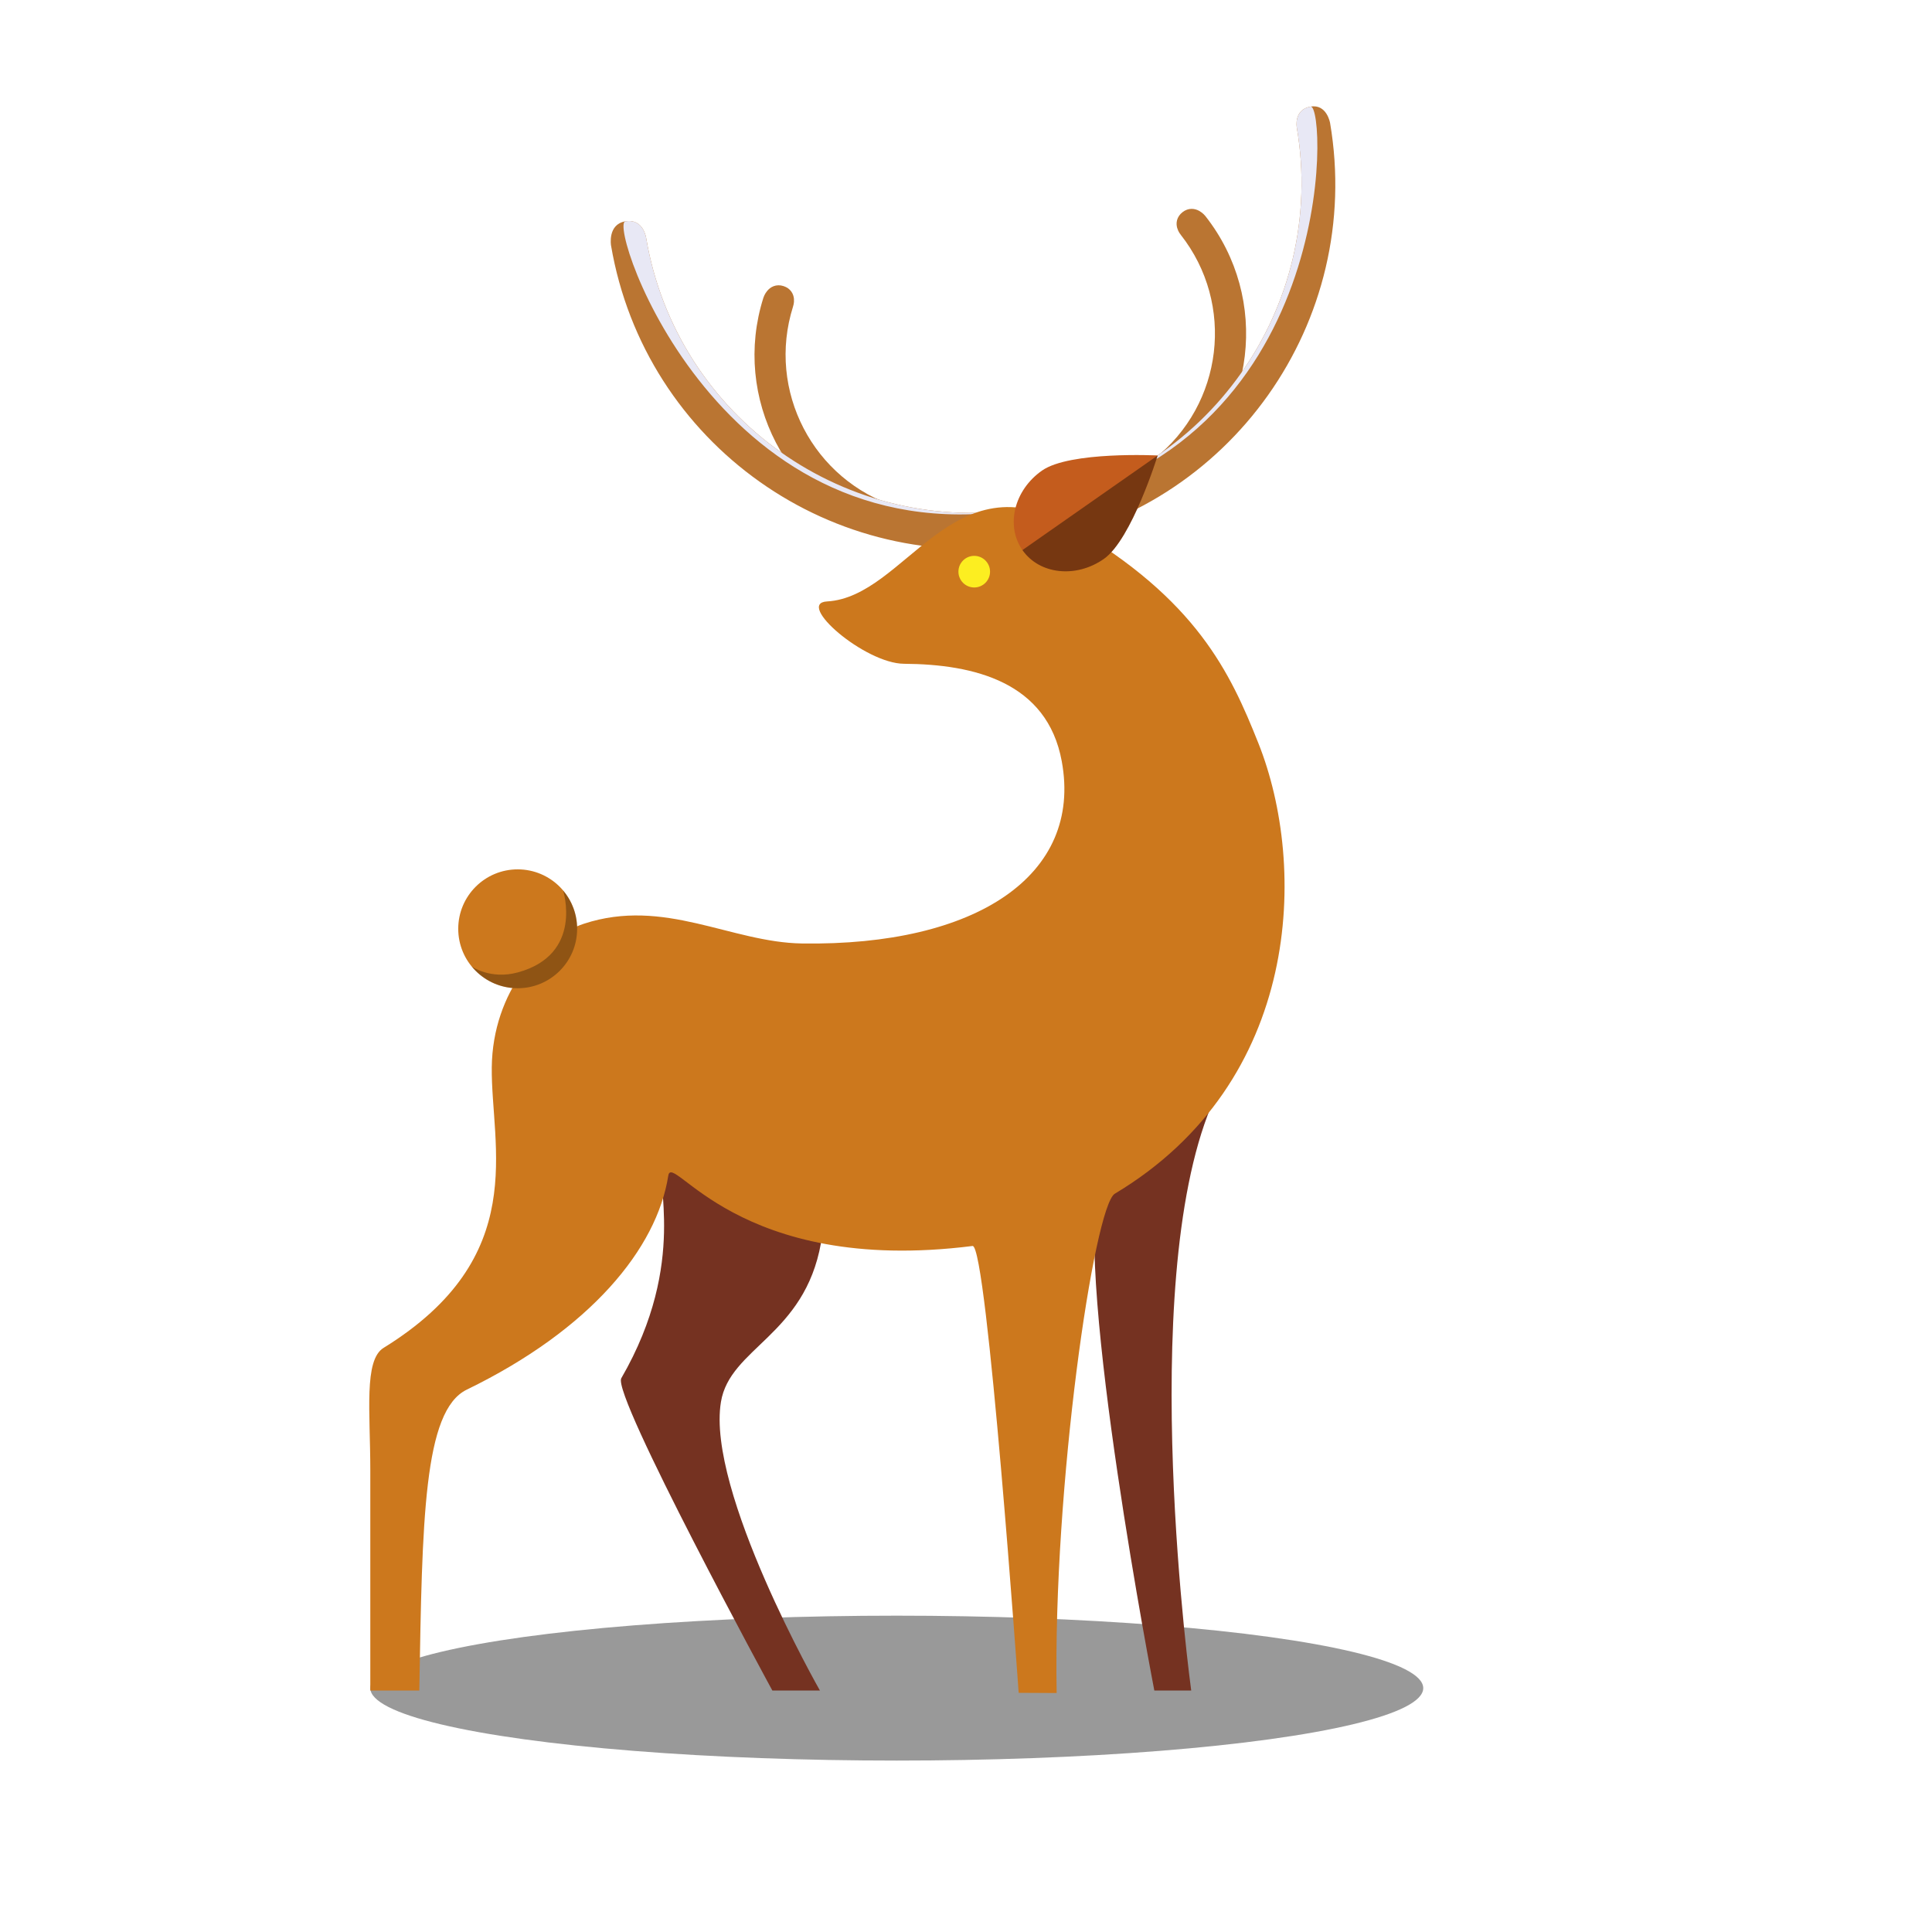 <?xml version="1.0" encoding="utf-8"?>
<!-- Generator: Adobe Illustrator 15.0.0, SVG Export Plug-In . SVG Version: 6.00 Build 0)  -->
<!DOCTYPE svg PUBLIC "-//W3C//DTD SVG 1.1//EN" "http://www.w3.org/Graphics/SVG/1.1/DTD/svg11.dtd">
<svg version="1.1" id="图层_1" xmlns="http://www.w3.org/2000/svg" xmlns:xlink="http://www.w3.org/1999/xlink" x="0px" y="0px"
	 width="600px" height="600px" viewBox="0 0 600 600" enable-background="new 0 0 600 600" xml:space="preserve">
<g>
	<ellipse opacity="0.4" cx="278.5" cy="524.261" rx="163.5" ry="22.5"/>
	<path fill="#753221" d="M192.947,428.025C189.95,433.206,239.856,525,239.856,525h14.775c0,0-35.303-61.988-30.737-89.61
		c2.786-16.858,25.939-20.556,31.074-49.398c0.916-5.146-42.61-24.415-48.468-22.142
		C202.644,365.344,214.109,391.477,192.947,428.025z"/>
	<path fill="#753221" d="M341.253,367.669C333.748,397.221,358.486,525,358.486,525h11.456c0,0-17.182-124.984,6.175-181.405
		C379.616,335.141,343.503,358.8,341.253,367.669z"/>
	<g>
		<path fill="#BA7532" stroke="#BA7532" stroke-width="4" stroke-miterlimit="10" d="M276.148,164.624
			c-30.021-9.494-46.658-41.528-37.164-71.547c0,0,1.01-3.188,3.709-2.335c2.771,0.878,1.692,3.853,1.692,3.853
			c-8.591,27.163,6.466,56.144,33.629,64.734L276.148,164.624z"/>
		<path fill="#BA7532" stroke="#BA7532" stroke-width="4" stroke-miterlimit="10" d="M363.252,148.401
			c24.736-19.48,28.997-55.324,9.519-80.061c0,0-2.072-2.626-4.296-0.873c-2.282,1.795-0.224,4.199-0.224,4.199
			c17.628,22.382,13.77,54.813-8.612,72.44L363.252,148.401z"/>
		<path fill="#BA7532" d="M413.066,38.175c10.509,61.665-30.963,120.175-92.627,130.683c-61.661,10.51-120.17-30.958-130.68-92.625
			c0,0-1.118-6.547,4.435-7.495c5.688-0.968,6.495,5.268,6.495,5.268c9.509,55.794,62.443,93.312,118.235,83.803
			c55.792-9.509,93.312-62.442,83.803-118.237c0,0-1.021-5.562,4.291-6.468C412.056,32.247,413.066,38.175,413.066,38.175z"/>
		<path fill="#E8E8F5" d="M318.925,157.81c-95.236,17.472-130.283-88.124-124.73-89.071c5.688-0.968,6.495,5.268,6.495,5.268
			C210.198,129.801,263.133,167.318,318.925,157.81c55.792-9.509,93.312-62.442,83.803-118.237c0,0-1.021-5.562,4.291-6.468
			C412.056,32.247,416,140,318.925,157.81z"/>
	</g>
	<path fill="#CC781D" d="M256.848,186.782c-9.925,0.552,11.698,19.287,23.914,19.361c21.887,0.137,44.455,5.728,48.974,30.258
		c6.522,35.396-26.473,57.421-80.675,56.603c-22.088-0.334-42.75-14.317-67.702-6.137c-13.222,4.336-28.362,20.998-28.636,44.589
		c-0.283,24.597,12.161,58.906-33.599,87.134c-6.175,3.807-4.124,19.95-4.124,37.907c0,16.663,0,68.503,0,68.503h15.225
		c0.887-53,1.309-86.91,14.728-93.431c38.452-18.682,59.035-43.853,62.586-66.441c1.229-7.819,21.07,31.104,94.497,21.821
		c4.502-0.568,14.318,138.77,14.318,138.77l11.799,0.063c-1.162-63.855,11.608-151.204,18.063-155.066
		c58.089-34.771,59.83-101.618,44.59-139.896c-8.795-22.089-19.228-44.586-58.226-67.359
		C295.659,141.9,281.311,185.419,256.848,186.782z"/>
	<path fill="#C45C1D" d="M342.808,173.578c-8.661,6.062-19.978,4.829-25.279-2.748c-5.3-7.578-2.581-18.635,6.083-24.694
		c8.66-6.059,35.91-4.686,35.91-4.686S351.473,167.521,342.808,173.578z"/>
	<path opacity="0.4" d="M342.808,173.578c-8.661,6.062-19.978,4.829-25.279-2.748l41.993-29.38
		C359.521,141.45,351.473,167.521,342.808,173.578z"/>
	<g>
		<path fill="#CC781D" d="M179.237,288.486c-0.021,10.197-8.308,18.447-18.506,18.422c-10.195-0.02-18.444-8.301-18.421-18.499
			c0.021-10.198,8.305-18.446,18.501-18.421C171.007,270.008,179.259,278.29,179.237,288.486z"/>
		<path opacity="0.3" d="M174.865,276.521c2.734,3.228,4.379,7.406,4.372,11.965c-0.021,10.197-8.308,18.447-18.506,18.422
			c-5.733-0.01-10.853-2.635-14.231-6.744c0,0,5.838,4.127,14.273,1.836C181.333,296.417,174.865,276.521,174.865,276.521z"/>
	</g>
	<circle fill="#FCEE21" cx="302.557" cy="177.536" r="4.909"/>
</g>
</svg>
